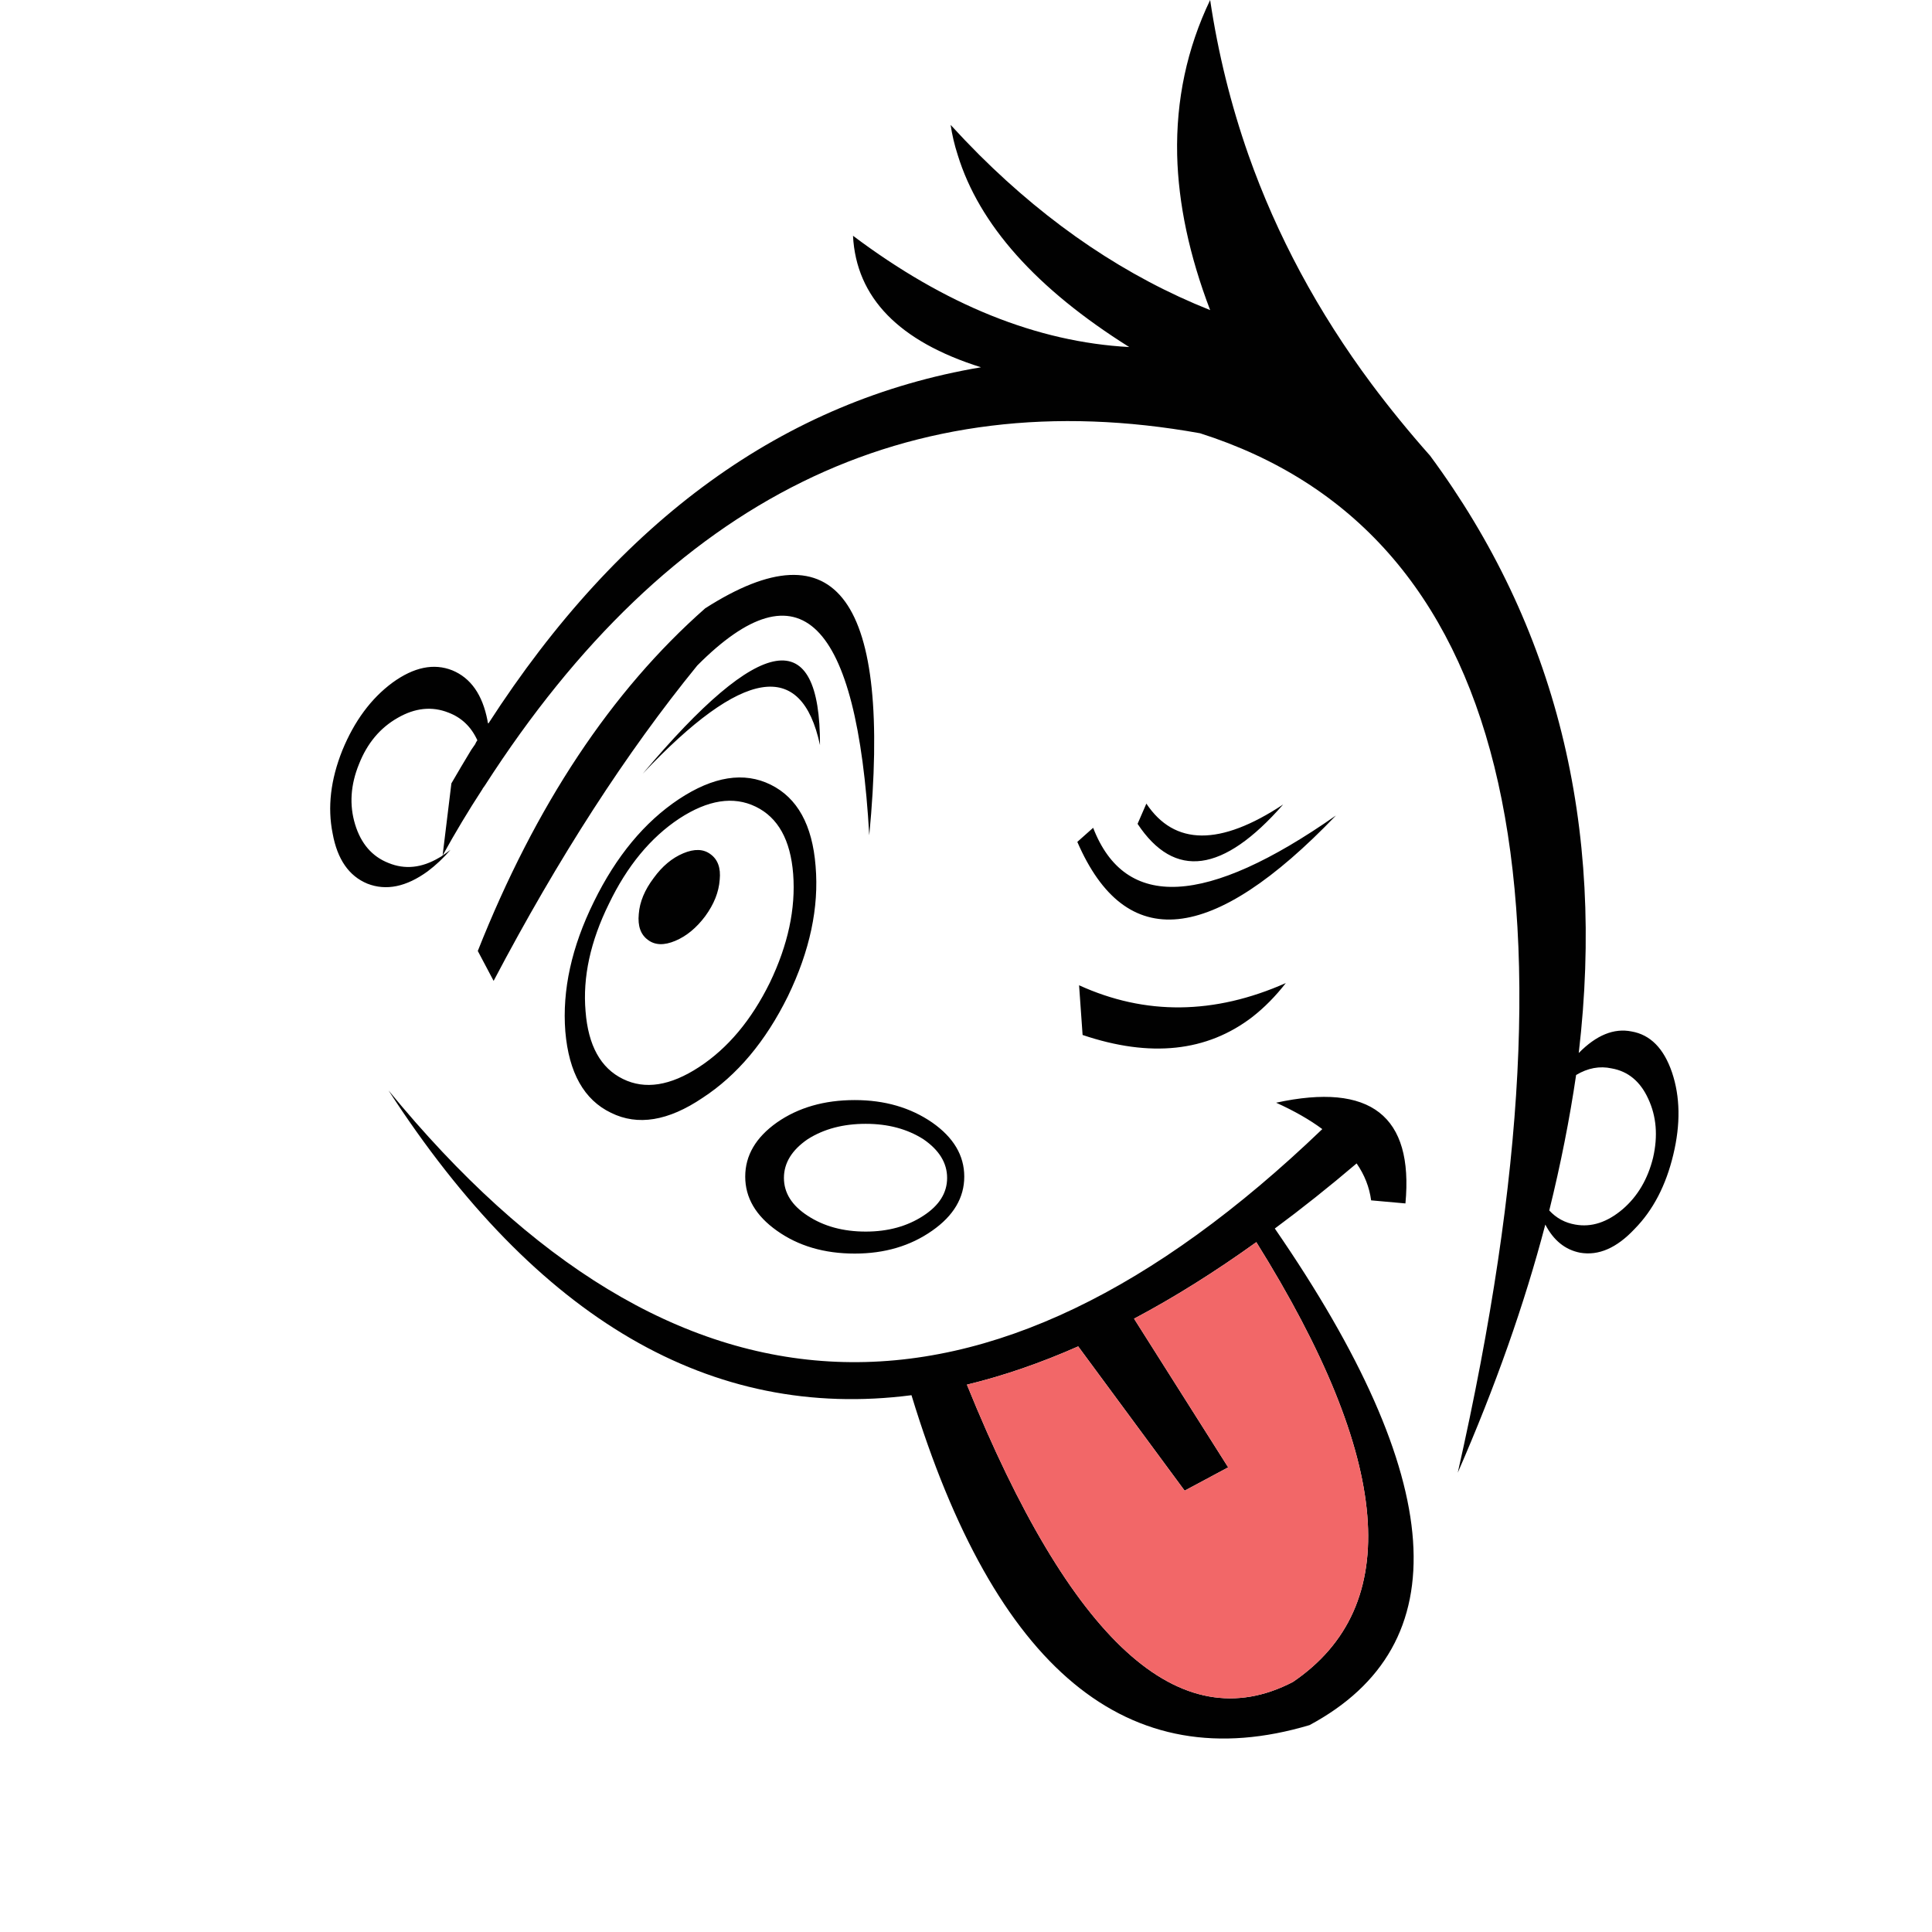 <?xml version="1.0" encoding="utf-8"?>
<!-- Generator: Adobe Illustrator 16.0.0, SVG Export Plug-In . SVG Version: 6.00 Build 0)  -->
<!DOCTYPE svg PUBLIC "-//W3C//DTD SVG 1.1//EN" "http://www.w3.org/Graphics/SVG/1.1/DTD/svg11.dtd">
<svg version="1.1" id="Layer_1" xmlns="http://www.w3.org/2000/svg" xmlns:xlink="http://www.w3.org/1999/xlink" x="0px" y="0px"
	 width="300px" height="300px" viewBox="0 0 300 300" enable-background="new 0 0 300 300" xml:space="preserve">
<g>
	<path fill-rule="evenodd" clip-rule="evenodd" fill="#010101" d="M212.908,186.391c-0.271-2.049-1.024-3.961-2.253-5.736
		c-4.28,3.641-8.515,7.012-12.703,10.109c26.818,38.93,28.616,64.633,5.395,77.109c-28.23,8.424-48.835-8.65-61.812-51.225
		c-31.1,4.006-58.169-11.771-81.208-47.332c44.396,54.186,92.728,56.189,145,6.01c-1.958-1.457-4.349-2.822-7.171-4.098
		c14.661-3.188,21.355,2.027,20.08,15.641L212.908,186.391z M212.978,59.626c2.823,3.779,5.852,7.49,9.083,11.133
		c19.534,26.455,27.229,57.372,23.086,92.753c2.732-2.779,5.465-3.895,8.196-3.348c2.913,0.502,5.008,2.617,6.283,6.352
		c1.275,3.779,1.344,8.037,0.205,12.771c-1.139,4.781-3.142,8.629-6.011,11.543c-2.777,2.961-5.6,4.189-8.47,3.689
		c-2.32-0.457-4.12-1.912-5.395-4.371c-3.233,12.34-7.764,25.178-13.592,38.521c20.899-92.434,7.559-146.231-40.023-161.394
		c-45.352-8.151-82.371,10.085-111.057,54.708c-0.136,0.183-0.25,0.341-0.342,0.479c0,0.045-0.022,0.09-0.068,0.136
		c-2.14,3.279-4.188,6.694-6.147,10.245l1.366-11.201c1.002-1.73,2.026-3.46,3.074-5.191c0.183-0.273,0.387-0.568,0.615-0.888
		c0.091-0.227,0.206-0.432,0.342-0.614c-0.957-2.094-2.458-3.53-4.508-4.303c-2.55-1.002-5.167-0.729-7.854,0.819
		c-2.732,1.549-4.735,3.939-6.011,7.171c-1.321,3.234-1.525,6.353-0.615,9.358c0.911,3.006,2.642,5.009,5.192,6.01
		c2.549,1.048,5.168,0.774,7.855-0.819c0.181-0.091,0.364-0.206,0.545-0.342c0.41-0.273,0.82-0.568,1.23-0.888
		c-1.093,1.275-2.277,2.39-3.553,3.347c-3.323,2.413-6.441,3.051-9.356,1.913c-2.868-1.183-4.667-3.779-5.396-7.787
		c-0.819-4.053-0.319-8.356,1.503-12.909c1.866-4.553,4.462-8.06,7.785-10.518c3.324-2.413,6.42-3.051,9.29-1.912
		c2.868,1.184,4.689,3.779,5.464,7.786c0,0.182,0.045,0.342,0.136,0.478c20.49-31.737,45.989-50.178,76.497-55.323
		c-12.75-4.007-19.375-10.814-19.875-20.422c14.297,10.746,28.595,16.506,42.892,17.281c-14.435-9.061-23.313-19.011-26.638-29.847
		c-0.5-1.548-0.864-3.096-1.093-4.645c1.457,1.593,2.938,3.142,4.439,4.645c10.974,10.928,22.927,18.964,35.858,24.11
		c-3.232-8.47-4.94-16.506-5.123-24.11c-0.182-8.515,1.526-16.529,5.123-24.042c1.229,8.241,3.211,16.255,5.942,24.042
		C198.271,36.563,204.645,48.425,212.978,59.626z M244.737,166.926c-1.002,6.83-2.391,13.844-4.167,21.035
		c1.094,1.186,2.437,1.914,4.029,2.188c2.506,0.455,4.964-0.342,7.377-2.391c2.323-2.004,3.893-4.668,4.713-7.992
		c0.774-3.369,0.523-6.42-0.752-9.15c-1.229-2.688-3.119-4.26-5.668-4.713C248.401,165.492,246.559,165.834,244.737,166.926z
		 M99.804,120.14c18.396-21.856,27.571-23.336,27.525-4.439C124.459,102.268,115.286,103.748,99.804,120.14z M76.649,152.31
		l-2.458-4.645c8.97-22.63,20.741-40.365,35.312-53.206c20.49-13.114,28.981-1.366,25.475,35.243
		c-1.912-33.558-10.813-42.346-26.705-26.364C97.254,116.861,86.713,133.186,76.649,152.31z M94.545,140.357
		c-2.869,5.828-4.075,11.384-3.62,16.665c0.409,5.328,2.345,8.834,5.805,10.52c3.415,1.684,7.354,1.07,11.816-1.846
		c4.462-2.914,8.128-7.285,10.996-13.112c2.823-5.874,4.03-11.498,3.621-16.871c-0.411-5.281-2.345-8.764-5.806-10.449
		c-3.461-1.685-7.422-1.071-11.884,1.844C101.011,130.066,97.368,134.483,94.545,140.357z M87.783,160.164
		c-0.5-6.42,0.979-13.137,4.439-20.149c3.46-7.057,7.854-12.362,13.182-15.914c5.372-3.551,10.13-4.302,14.274-2.253
		c4.145,2.049,6.466,6.261,6.967,12.636c0.546,6.42-0.888,13.16-4.303,20.216c-3.46,7.012-7.877,12.271-13.25,15.777
		c-5.327,3.598-10.063,4.371-14.206,2.322C90.698,170.795,88.33,166.584,87.783,160.164z M167.285,130.727l2.458-2.186
		c4.964,12.841,17.53,12.203,37.701-1.912C188.185,146.709,174.798,148.075,167.285,130.727z M176.642,127.927l1.365-3.143
		c4.372,6.558,11.453,6.604,21.241,0.138C189.914,135.576,182.379,136.578,176.642,127.927z M167.559,152.992
		c10.29,4.691,20.99,4.576,32.101-0.342c-1.594,2.049-3.324,3.803-5.191,5.26c-7.058,5.418-15.846,6.352-26.364,2.801
		L167.559,152.992z M106.088,132.502c1.73-0.729,3.142-0.683,4.234,0.136c1.138,0.821,1.617,2.14,1.434,3.962
		c-0.136,1.913-0.887,3.802-2.253,5.67c-1.366,1.821-2.915,3.095-4.645,3.824c-1.73,0.729-3.142,0.683-4.234-0.137
		c-1.139-0.819-1.617-2.163-1.436-4.029c0.138-1.868,0.911-3.735,2.323-5.602C102.832,134.506,104.358,133.23,106.088,132.502z
		 M115.718,182.703c0-3.279,1.639-6.08,4.917-8.402c3.324-2.32,7.354-3.482,12.09-3.482c4.644,0,8.651,1.162,12.021,3.482
		c3.324,2.322,4.984,5.123,4.984,8.402s-1.66,6.078-4.984,8.4c-3.37,2.367-7.377,3.553-12.021,3.553
		c-4.736,0-8.766-1.186-12.09-3.553C117.357,188.781,115.718,185.982,115.718,182.703z M121.728,182.908
		c0,2.322,1.23,4.279,3.688,5.873c2.505,1.641,5.509,2.459,9.017,2.459c3.46,0,6.442-0.818,8.947-2.459
		c2.458-1.594,3.688-3.551,3.688-5.873s-1.23-4.326-3.688-6.012c-2.505-1.592-5.487-2.389-8.947-2.389
		c-3.507,0-6.511,0.797-9.017,2.389C122.958,178.582,121.728,180.586,121.728,182.908z M190.711,227.85l-6.761,3.619l-16.529-22.402
		c-5.874,2.596-11.634,4.576-17.279,5.943c16.164,39.887,33.033,55.277,50.61,46.17c17.302-11.748,15.413-34.514-5.67-68.299
		c-6.466,4.643-12.794,8.605-18.986,11.883L190.711,227.85z"/>
	<path fill-rule="evenodd" clip-rule="evenodd" fill="#F26768" d="M190.711,227.85l-14.615-23.086
		c6.192-3.277,12.521-7.24,18.986-11.883c21.083,33.785,22.972,56.551,5.67,68.299c-17.577,9.107-34.446-6.283-50.61-46.17
		c5.646-1.367,11.405-3.348,17.279-5.943l16.529,22.402L190.711,227.85z"/>
</g>
</svg>
